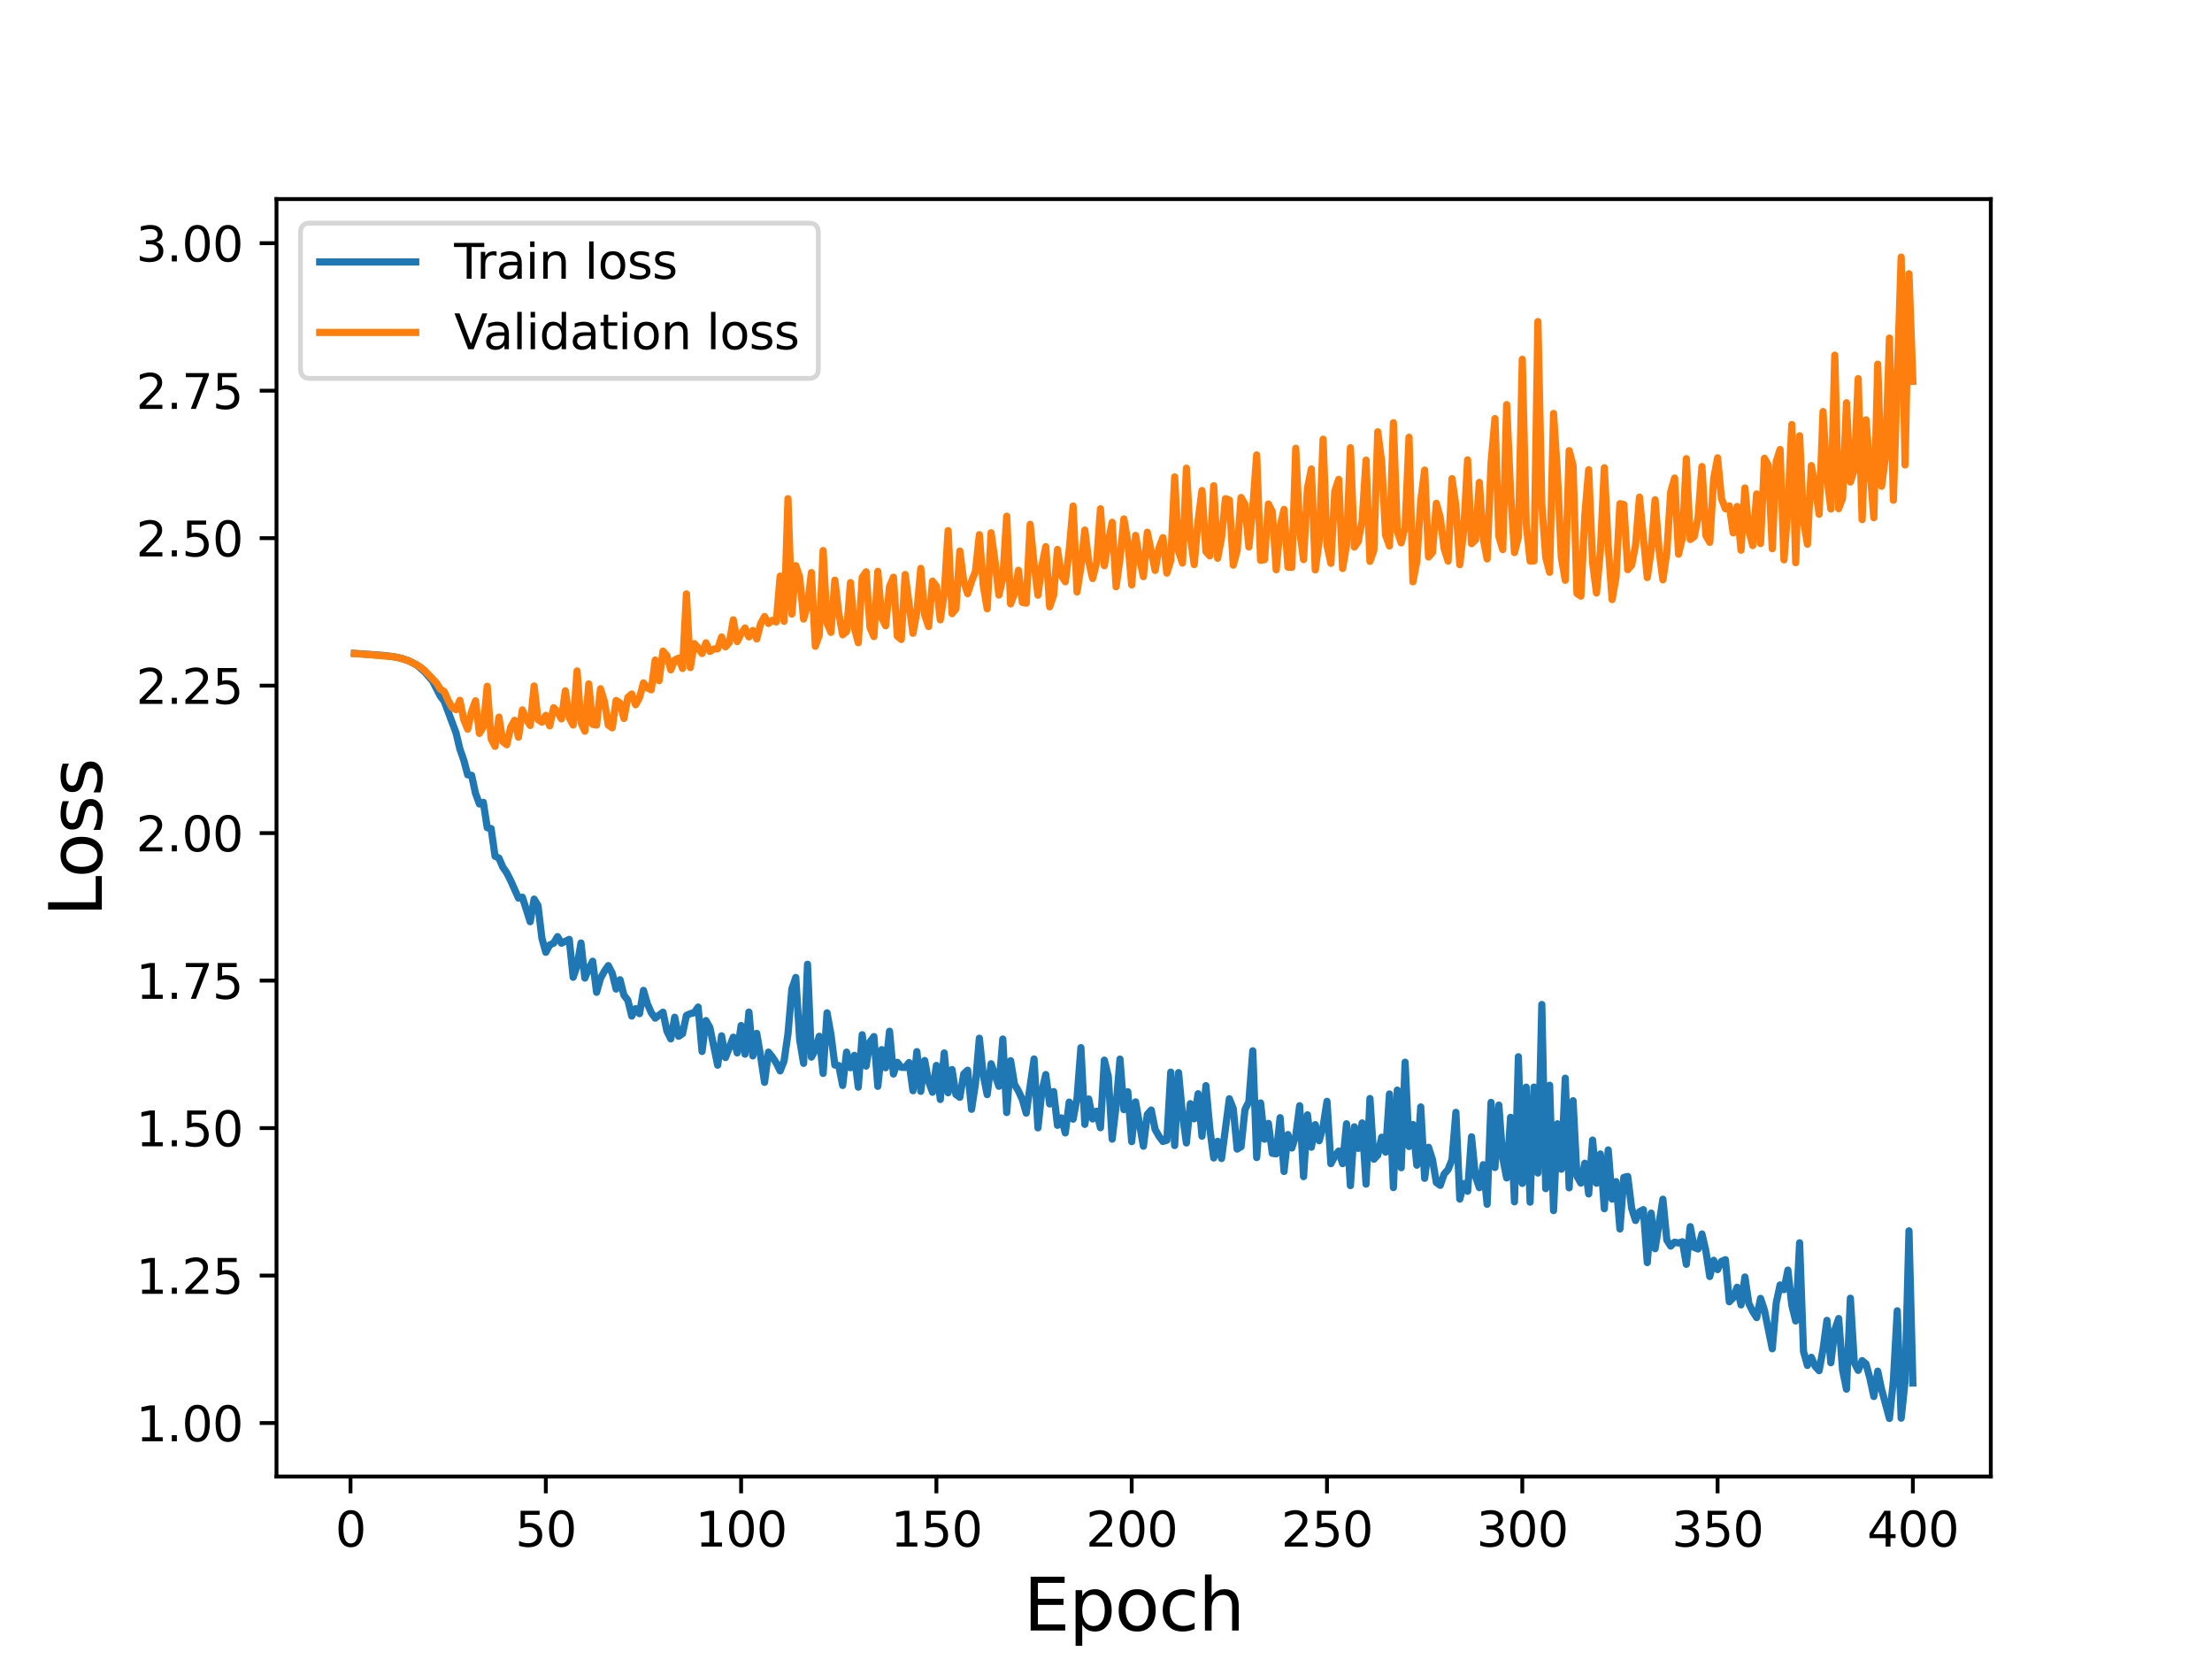 <?xml version="1.0" encoding="utf-8" standalone="no"?>
<!DOCTYPE svg PUBLIC "-//W3C//DTD SVG 1.1//EN"
  "http://www.w3.org/Graphics/SVG/1.1/DTD/svg11.dtd">
<svg height="345.6pt" version="1.1" viewBox="0 0 460.8 345.6" width="460.8pt" xmlns="http://www.w3.org/2000/svg" xmlns:xlink="http://www.w3.org/1999/xlink">
 <defs>
  <style type="text/css">*{stroke-linecap:butt;stroke-linejoin:round;}</style>
 </defs>
 <g id="figure_1">
  <g id="patch_1">
   <path d="M 0 345.6 
L 460.8 345.6 
L 460.8 0 
L 0 0 
z
" style="fill:#ffffff;"/>
  </g>
  <g id="axes_1">
   <g id="patch_2">
    <path d="M 57.6 307.584 
L 414.72 307.584 
L 414.72 41.472 
L 57.6 41.472 
z
" style="fill:#ffffff;"/>
   </g>
   <g id="matplotlib.axis_1">
    <g id="xtick_1">
     <g id="line2d_1">
      <defs>
       <path d="M 0 0 
L 0 3.5 
" id="m756704077f" style="stroke:#000000;stroke-width:0.8;"/>
      </defs>
      <g>
       <use style="stroke:#000000;stroke-width:0.8;" x="73.019" xlink:href="#m756704077f" y="307.584"/>
      </g>
     </g>
     <g id="text_1">
      <!-- 0 -->
      <g transform="translate(69.838 322.182)scale(0.1 -0.1)">
       <defs>
        <path d="M 2034 4250 
Q 1547 4250 1301 3770 
Q 1056 3291 1056 2328 
Q 1056 1369 1301 889 
Q 1547 409 2034 409 
Q 2525 409 2770 889 
Q 3016 1369 3016 2328 
Q 3016 3291 2770 3770 
Q 2525 4250 2034 4250 
z
M 2034 4750 
Q 2819 4750 3233 4129 
Q 3647 3509 3647 2328 
Q 3647 1150 3233 529 
Q 2819 -91 2034 -91 
Q 1250 -91 836 529 
Q 422 1150 422 2328 
Q 422 3509 836 4129 
Q 1250 4750 2034 4750 
z
" id="DejaVuSans-30" transform="scale(0.016)"/>
       </defs>
       <use xlink:href="#DejaVuSans-30"/>
      </g>
     </g>
    </g>
    <g id="xtick_2">
     <g id="line2d_2">
      <g>
       <use style="stroke:#000000;stroke-width:0.8;" x="113.703" xlink:href="#m756704077f" y="307.584"/>
      </g>
     </g>
     <g id="text_2">
      <!-- 50 -->
      <g transform="translate(107.34 322.182)scale(0.1 -0.1)">
       <defs>
        <path d="M 691 4666 
L 3169 4666 
L 3169 4134 
L 1269 4134 
L 1269 2991 
Q 1406 3038 1543 3061 
Q 1681 3084 1819 3084 
Q 2600 3084 3056 2656 
Q 3513 2228 3513 1497 
Q 3513 744 3044 326 
Q 2575 -91 1722 -91 
Q 1428 -91 1123 -41 
Q 819 9 494 109 
L 494 744 
Q 775 591 1075 516 
Q 1375 441 1709 441 
Q 2250 441 2565 725 
Q 2881 1009 2881 1497 
Q 2881 1984 2565 2268 
Q 2250 2553 1709 2553 
Q 1456 2553 1204 2497 
Q 953 2441 691 2322 
L 691 4666 
z
" id="DejaVuSans-35" transform="scale(0.016)"/>
       </defs>
       <use xlink:href="#DejaVuSans-35"/>
       <use x="63.623" xlink:href="#DejaVuSans-30"/>
      </g>
     </g>
    </g>
    <g id="xtick_3">
     <g id="line2d_3">
      <g>
       <use style="stroke:#000000;stroke-width:0.8;" x="154.386" xlink:href="#m756704077f" y="307.584"/>
      </g>
     </g>
     <g id="text_3">
      <!-- 100 -->
      <g transform="translate(144.842 322.182)scale(0.1 -0.1)">
       <defs>
        <path d="M 794 531 
L 1825 531 
L 1825 4091 
L 703 3866 
L 703 4441 
L 1819 4666 
L 2450 4666 
L 2450 531 
L 3481 531 
L 3481 0 
L 794 0 
L 794 531 
z
" id="DejaVuSans-31" transform="scale(0.016)"/>
       </defs>
       <use xlink:href="#DejaVuSans-31"/>
       <use x="63.623" xlink:href="#DejaVuSans-30"/>
       <use x="127.246" xlink:href="#DejaVuSans-30"/>
      </g>
     </g>
    </g>
    <g id="xtick_4">
     <g id="line2d_4">
      <g>
       <use style="stroke:#000000;stroke-width:0.8;" x="195.07" xlink:href="#m756704077f" y="307.584"/>
      </g>
     </g>
     <g id="text_4">
      <!-- 150 -->
      <g transform="translate(185.526 322.182)scale(0.1 -0.1)">
       <use xlink:href="#DejaVuSans-31"/>
       <use x="63.623" xlink:href="#DejaVuSans-35"/>
       <use x="127.246" xlink:href="#DejaVuSans-30"/>
      </g>
     </g>
    </g>
    <g id="xtick_5">
     <g id="line2d_5">
      <g>
       <use style="stroke:#000000;stroke-width:0.8;" x="235.753" xlink:href="#m756704077f" y="307.584"/>
      </g>
     </g>
     <g id="text_5">
      <!-- 200 -->
      <g transform="translate(226.209 322.182)scale(0.1 -0.1)">
       <defs>
        <path d="M 1228 531 
L 3431 531 
L 3431 0 
L 469 0 
L 469 531 
Q 828 903 1448 1529 
Q 2069 2156 2228 2338 
Q 2531 2678 2651 2914 
Q 2772 3150 2772 3378 
Q 2772 3750 2511 3984 
Q 2250 4219 1831 4219 
Q 1534 4219 1204 4116 
Q 875 4013 500 3803 
L 500 4441 
Q 881 4594 1212 4672 
Q 1544 4750 1819 4750 
Q 2544 4750 2975 4387 
Q 3406 4025 3406 3419 
Q 3406 3131 3298 2873 
Q 3191 2616 2906 2266 
Q 2828 2175 2409 1742 
Q 1991 1309 1228 531 
z
" id="DejaVuSans-32" transform="scale(0.016)"/>
       </defs>
       <use xlink:href="#DejaVuSans-32"/>
       <use x="63.623" xlink:href="#DejaVuSans-30"/>
       <use x="127.246" xlink:href="#DejaVuSans-30"/>
      </g>
     </g>
    </g>
    <g id="xtick_6">
     <g id="line2d_6">
      <g>
       <use style="stroke:#000000;stroke-width:0.8;" x="276.437" xlink:href="#m756704077f" y="307.584"/>
      </g>
     </g>
     <g id="text_6">
      <!-- 250 -->
      <g transform="translate(266.893 322.182)scale(0.1 -0.1)">
       <use xlink:href="#DejaVuSans-32"/>
       <use x="63.623" xlink:href="#DejaVuSans-35"/>
       <use x="127.246" xlink:href="#DejaVuSans-30"/>
      </g>
     </g>
    </g>
    <g id="xtick_7">
     <g id="line2d_7">
      <g>
       <use style="stroke:#000000;stroke-width:0.8;" x="317.12" xlink:href="#m756704077f" y="307.584"/>
      </g>
     </g>
     <g id="text_7">
      <!-- 300 -->
      <g transform="translate(307.576 322.182)scale(0.1 -0.1)">
       <defs>
        <path d="M 2597 2516 
Q 3050 2419 3304 2112 
Q 3559 1806 3559 1356 
Q 3559 666 3084 287 
Q 2609 -91 1734 -91 
Q 1441 -91 1130 -33 
Q 819 25 488 141 
L 488 750 
Q 750 597 1062 519 
Q 1375 441 1716 441 
Q 2309 441 2620 675 
Q 2931 909 2931 1356 
Q 2931 1769 2642 2001 
Q 2353 2234 1838 2234 
L 1294 2234 
L 1294 2753 
L 1863 2753 
Q 2328 2753 2575 2939 
Q 2822 3125 2822 3475 
Q 2822 3834 2567 4026 
Q 2313 4219 1838 4219 
Q 1578 4219 1281 4162 
Q 984 4106 628 3988 
L 628 4550 
Q 988 4650 1302 4700 
Q 1616 4750 1894 4750 
Q 2613 4750 3031 4423 
Q 3450 4097 3450 3541 
Q 3450 3153 3228 2886 
Q 3006 2619 2597 2516 
z
" id="DejaVuSans-33" transform="scale(0.016)"/>
       </defs>
       <use xlink:href="#DejaVuSans-33"/>
       <use x="63.623" xlink:href="#DejaVuSans-30"/>
       <use x="127.246" xlink:href="#DejaVuSans-30"/>
      </g>
     </g>
    </g>
    <g id="xtick_8">
     <g id="line2d_8">
      <g>
       <use style="stroke:#000000;stroke-width:0.8;" x="357.804" xlink:href="#m756704077f" y="307.584"/>
      </g>
     </g>
     <g id="text_8">
      <!-- 350 -->
      <g transform="translate(348.26 322.182)scale(0.1 -0.1)">
       <use xlink:href="#DejaVuSans-33"/>
       <use x="63.623" xlink:href="#DejaVuSans-35"/>
       <use x="127.246" xlink:href="#DejaVuSans-30"/>
      </g>
     </g>
    </g>
    <g id="xtick_9">
     <g id="line2d_9">
      <g>
       <use style="stroke:#000000;stroke-width:0.8;" x="398.487" xlink:href="#m756704077f" y="307.584"/>
      </g>
     </g>
     <g id="text_9">
      <!-- 400 -->
      <g transform="translate(388.944 322.182)scale(0.1 -0.1)">
       <defs>
        <path d="M 2419 4116 
L 825 1625 
L 2419 1625 
L 2419 4116 
z
M 2253 4666 
L 3047 4666 
L 3047 1625 
L 3713 1625 
L 3713 1100 
L 3047 1100 
L 3047 0 
L 2419 0 
L 2419 1100 
L 313 1100 
L 313 1709 
L 2253 4666 
z
" id="DejaVuSans-34" transform="scale(0.016)"/>
       </defs>
       <use xlink:href="#DejaVuSans-34"/>
       <use x="63.623" xlink:href="#DejaVuSans-30"/>
       <use x="127.246" xlink:href="#DejaVuSans-30"/>
      </g>
     </g>
    </g>
    <g id="text_10">
     <!-- Epoch -->
     <g transform="translate(213.194 339.66)scale(0.15 -0.15)">
      <defs>
       <path d="M 628 4666 
L 3578 4666 
L 3578 4134 
L 1259 4134 
L 1259 2753 
L 3481 2753 
L 3481 2222 
L 1259 2222 
L 1259 531 
L 3634 531 
L 3634 0 
L 628 0 
L 628 4666 
z
" id="DejaVuSans-45" transform="scale(0.016)"/>
       <path d="M 1159 525 
L 1159 -1331 
L 581 -1331 
L 581 3500 
L 1159 3500 
L 1159 2969 
Q 1341 3281 1617 3432 
Q 1894 3584 2278 3584 
Q 2916 3584 3314 3078 
Q 3713 2572 3713 1747 
Q 3713 922 3314 415 
Q 2916 -91 2278 -91 
Q 1894 -91 1617 61 
Q 1341 213 1159 525 
z
M 3116 1747 
Q 3116 2381 2855 2742 
Q 2594 3103 2138 3103 
Q 1681 3103 1420 2742 
Q 1159 2381 1159 1747 
Q 1159 1113 1420 752 
Q 1681 391 2138 391 
Q 2594 391 2855 752 
Q 3116 1113 3116 1747 
z
" id="DejaVuSans-70" transform="scale(0.016)"/>
       <path d="M 1959 3097 
Q 1497 3097 1228 2736 
Q 959 2375 959 1747 
Q 959 1119 1226 758 
Q 1494 397 1959 397 
Q 2419 397 2687 759 
Q 2956 1122 2956 1747 
Q 2956 2369 2687 2733 
Q 2419 3097 1959 3097 
z
M 1959 3584 
Q 2709 3584 3137 3096 
Q 3566 2609 3566 1747 
Q 3566 888 3137 398 
Q 2709 -91 1959 -91 
Q 1206 -91 779 398 
Q 353 888 353 1747 
Q 353 2609 779 3096 
Q 1206 3584 1959 3584 
z
" id="DejaVuSans-6f" transform="scale(0.016)"/>
       <path d="M 3122 3366 
L 3122 2828 
Q 2878 2963 2633 3030 
Q 2388 3097 2138 3097 
Q 1578 3097 1268 2742 
Q 959 2388 959 1747 
Q 959 1106 1268 751 
Q 1578 397 2138 397 
Q 2388 397 2633 464 
Q 2878 531 3122 666 
L 3122 134 
Q 2881 22 2623 -34 
Q 2366 -91 2075 -91 
Q 1284 -91 818 406 
Q 353 903 353 1747 
Q 353 2603 823 3093 
Q 1294 3584 2113 3584 
Q 2378 3584 2631 3529 
Q 2884 3475 3122 3366 
z
" id="DejaVuSans-63" transform="scale(0.016)"/>
       <path d="M 3513 2113 
L 3513 0 
L 2938 0 
L 2938 2094 
Q 2938 2591 2744 2837 
Q 2550 3084 2163 3084 
Q 1697 3084 1428 2787 
Q 1159 2491 1159 1978 
L 1159 0 
L 581 0 
L 581 4863 
L 1159 4863 
L 1159 2956 
Q 1366 3272 1645 3428 
Q 1925 3584 2291 3584 
Q 2894 3584 3203 3211 
Q 3513 2838 3513 2113 
z
" id="DejaVuSans-68" transform="scale(0.016)"/>
      </defs>
      <use xlink:href="#DejaVuSans-45"/>
      <use x="63.184" xlink:href="#DejaVuSans-70"/>
      <use x="126.66" xlink:href="#DejaVuSans-6f"/>
      <use x="187.842" xlink:href="#DejaVuSans-63"/>
      <use x="242.822" xlink:href="#DejaVuSans-68"/>
     </g>
    </g>
   </g>
   <g id="matplotlib.axis_2">
    <g id="ytick_1">
     <g id="line2d_10">
      <defs>
       <path d="M 0 0 
L -3.5 0 
" id="m50cf9c83ec" style="stroke:#000000;stroke-width:0.8;"/>
      </defs>
      <g>
       <use style="stroke:#000000;stroke-width:0.8;" x="57.6" xlink:href="#m50cf9c83ec" y="296.443"/>
      </g>
     </g>
     <g id="text_11">
      <!-- 1.00 -->
      <g transform="translate(28.334 300.242)scale(0.1 -0.1)">
       <defs>
        <path d="M 684 794 
L 1344 794 
L 1344 0 
L 684 0 
L 684 794 
z
" id="DejaVuSans-2e" transform="scale(0.016)"/>
       </defs>
       <use xlink:href="#DejaVuSans-31"/>
       <use x="63.623" xlink:href="#DejaVuSans-2e"/>
       <use x="95.41" xlink:href="#DejaVuSans-30"/>
       <use x="159.033" xlink:href="#DejaVuSans-30"/>
      </g>
     </g>
    </g>
    <g id="ytick_2">
     <g id="line2d_11">
      <g>
       <use style="stroke:#000000;stroke-width:0.8;" x="57.6" xlink:href="#m50cf9c83ec" y="265.721"/>
      </g>
     </g>
     <g id="text_12">
      <!-- 1.25 -->
      <g transform="translate(28.334 269.52)scale(0.1 -0.1)">
       <use xlink:href="#DejaVuSans-31"/>
       <use x="63.623" xlink:href="#DejaVuSans-2e"/>
       <use x="95.41" xlink:href="#DejaVuSans-32"/>
       <use x="159.033" xlink:href="#DejaVuSans-35"/>
      </g>
     </g>
    </g>
    <g id="ytick_3">
     <g id="line2d_12">
      <g>
       <use style="stroke:#000000;stroke-width:0.8;" x="57.6" xlink:href="#m50cf9c83ec" y="234.998"/>
      </g>
     </g>
     <g id="text_13">
      <!-- 1.50 -->
      <g transform="translate(28.334 238.797)scale(0.1 -0.1)">
       <use xlink:href="#DejaVuSans-31"/>
       <use x="63.623" xlink:href="#DejaVuSans-2e"/>
       <use x="95.41" xlink:href="#DejaVuSans-35"/>
       <use x="159.033" xlink:href="#DejaVuSans-30"/>
      </g>
     </g>
    </g>
    <g id="ytick_4">
     <g id="line2d_13">
      <g>
       <use style="stroke:#000000;stroke-width:0.8;" x="57.6" xlink:href="#m50cf9c83ec" y="204.275"/>
      </g>
     </g>
     <g id="text_14">
      <!-- 1.75 -->
      <g transform="translate(28.334 208.075)scale(0.1 -0.1)">
       <defs>
        <path d="M 525 4666 
L 3525 4666 
L 3525 4397 
L 1831 0 
L 1172 0 
L 2766 4134 
L 525 4134 
L 525 4666 
z
" id="DejaVuSans-37" transform="scale(0.016)"/>
       </defs>
       <use xlink:href="#DejaVuSans-31"/>
       <use x="63.623" xlink:href="#DejaVuSans-2e"/>
       <use x="95.41" xlink:href="#DejaVuSans-37"/>
       <use x="159.033" xlink:href="#DejaVuSans-35"/>
      </g>
     </g>
    </g>
    <g id="ytick_5">
     <g id="line2d_14">
      <g>
       <use style="stroke:#000000;stroke-width:0.8;" x="57.6" xlink:href="#m50cf9c83ec" y="173.553"/>
      </g>
     </g>
     <g id="text_15">
      <!-- 2.00 -->
      <g transform="translate(28.334 177.352)scale(0.1 -0.1)">
       <use xlink:href="#DejaVuSans-32"/>
       <use x="63.623" xlink:href="#DejaVuSans-2e"/>
       <use x="95.41" xlink:href="#DejaVuSans-30"/>
       <use x="159.033" xlink:href="#DejaVuSans-30"/>
      </g>
     </g>
    </g>
    <g id="ytick_6">
     <g id="line2d_15">
      <g>
       <use style="stroke:#000000;stroke-width:0.8;" x="57.6" xlink:href="#m50cf9c83ec" y="142.83"/>
      </g>
     </g>
     <g id="text_16">
      <!-- 2.25 -->
      <g transform="translate(28.334 146.63)scale(0.1 -0.1)">
       <use xlink:href="#DejaVuSans-32"/>
       <use x="63.623" xlink:href="#DejaVuSans-2e"/>
       <use x="95.41" xlink:href="#DejaVuSans-32"/>
       <use x="159.033" xlink:href="#DejaVuSans-35"/>
      </g>
     </g>
    </g>
    <g id="ytick_7">
     <g id="line2d_16">
      <g>
       <use style="stroke:#000000;stroke-width:0.8;" x="57.6" xlink:href="#m50cf9c83ec" y="112.108"/>
      </g>
     </g>
     <g id="text_17">
      <!-- 2.50 -->
      <g transform="translate(28.334 115.907)scale(0.1 -0.1)">
       <use xlink:href="#DejaVuSans-32"/>
       <use x="63.623" xlink:href="#DejaVuSans-2e"/>
       <use x="95.41" xlink:href="#DejaVuSans-35"/>
       <use x="159.033" xlink:href="#DejaVuSans-30"/>
      </g>
     </g>
    </g>
    <g id="ytick_8">
     <g id="line2d_17">
      <g>
       <use style="stroke:#000000;stroke-width:0.8;" x="57.6" xlink:href="#m50cf9c83ec" y="81.385"/>
      </g>
     </g>
     <g id="text_18">
      <!-- 2.75 -->
      <g transform="translate(28.334 85.184)scale(0.1 -0.1)">
       <use xlink:href="#DejaVuSans-32"/>
       <use x="63.623" xlink:href="#DejaVuSans-2e"/>
       <use x="95.41" xlink:href="#DejaVuSans-37"/>
       <use x="159.033" xlink:href="#DejaVuSans-35"/>
      </g>
     </g>
    </g>
    <g id="ytick_9">
     <g id="line2d_18">
      <g>
       <use style="stroke:#000000;stroke-width:0.8;" x="57.6" xlink:href="#m50cf9c83ec" y="50.663"/>
      </g>
     </g>
     <g id="text_19">
      <!-- 3.00 -->
      <g transform="translate(28.334 54.462)scale(0.1 -0.1)">
       <use xlink:href="#DejaVuSans-33"/>
       <use x="63.623" xlink:href="#DejaVuSans-2e"/>
       <use x="95.41" xlink:href="#DejaVuSans-30"/>
       <use x="159.033" xlink:href="#DejaVuSans-30"/>
      </g>
     </g>
    </g>
    <g id="text_20">
     <!-- Loss -->
     <g transform="translate(21.215 190.979)rotate(-90)scale(0.15 -0.15)">
      <defs>
       <path d="M 628 4666 
L 1259 4666 
L 1259 531 
L 3531 531 
L 3531 0 
L 628 0 
L 628 4666 
z
" id="DejaVuSans-4c" transform="scale(0.016)"/>
       <path d="M 2834 3397 
L 2834 2853 
Q 2591 2978 2328 3040 
Q 2066 3103 1784 3103 
Q 1356 3103 1142 2972 
Q 928 2841 928 2578 
Q 928 2378 1081 2264 
Q 1234 2150 1697 2047 
L 1894 2003 
Q 2506 1872 2764 1633 
Q 3022 1394 3022 966 
Q 3022 478 2636 193 
Q 2250 -91 1575 -91 
Q 1294 -91 989 -36 
Q 684 19 347 128 
L 347 722 
Q 666 556 975 473 
Q 1284 391 1588 391 
Q 1994 391 2212 530 
Q 2431 669 2431 922 
Q 2431 1156 2273 1281 
Q 2116 1406 1581 1522 
L 1381 1569 
Q 847 1681 609 1914 
Q 372 2147 372 2553 
Q 372 3047 722 3315 
Q 1072 3584 1716 3584 
Q 2034 3584 2315 3537 
Q 2597 3491 2834 3397 
z
" id="DejaVuSans-73" transform="scale(0.016)"/>
      </defs>
      <use xlink:href="#DejaVuSans-4c"/>
      <use x="53.963" xlink:href="#DejaVuSans-6f"/>
      <use x="115.145" xlink:href="#DejaVuSans-73"/>
      <use x="167.244" xlink:href="#DejaVuSans-73"/>
     </g>
    </g>
   </g>
   <g id="line2d_19">
    <path clip-path="url(#pb6a5a7fd7c)" d="M 73.833 136.108 
L 79.528 136.514 
L 81.969 136.796 
L 83.597 137.14 
L 85.224 137.692 
L 86.851 138.556 
L 88.479 139.968 
L 90.106 141.859 
L 91.733 145.018 
L 92.547 146.106 
L 94.988 152.627 
L 95.802 156.036 
L 96.616 158.365 
L 97.429 161.416 
L 98.243 161.519 
L 99.057 165.257 
L 99.87 167.481 
L 100.684 167.137 
L 101.498 172.423 
L 102.311 172.611 
L 103.125 178.376 
L 103.939 178.752 
L 104.752 180.655 
L 105.566 181.824 
L 106.38 183.432 
L 108.007 187.088 
L 108.821 186.906 
L 110.448 192.008 
L 111.262 187.307 
L 112.075 188.649 
L 112.889 195.447 
L 113.703 198.382 
L 114.516 196.851 
L 115.33 196.483 
L 116.144 195.116 
L 116.957 196.486 
L 118.585 195.694 
L 119.398 203.584 
L 120.212 201.241 
L 121.026 196.446 
L 121.839 203.749 
L 122.653 201.785 
L 123.467 200.239 
L 124.28 206.709 
L 125.094 203.835 
L 125.908 202.324 
L 126.721 201.152 
L 127.535 202.731 
L 128.349 206.035 
L 129.162 204.101 
L 129.976 207.319 
L 130.79 208.364 
L 131.603 211.664 
L 132.417 210.123 
L 133.231 211.166 
L 134.044 206.314 
L 134.858 209.097 
L 135.672 210.961 
L 136.485 212.097 
L 138.113 210.862 
L 138.926 214.79 
L 139.74 216.418 
L 140.554 211.906 
L 141.367 215.875 
L 142.181 215.341 
L 142.995 211.537 
L 143.808 211.165 
L 144.622 210.964 
L 145.436 209.793 
L 146.249 219.042 
L 147.063 212.602 
L 147.877 214.056 
L 149.504 221.901 
L 150.318 215.79 
L 151.131 220.306 
L 152.759 216.063 
L 153.572 219.339 
L 154.386 213.633 
L 155.2 219.608 
L 156.013 210.834 
L 156.827 219.966 
L 157.641 215.272 
L 158.454 220.03 
L 159.268 225.465 
L 160.082 219.181 
L 160.895 220.186 
L 161.709 221.44 
L 162.523 223.088 
L 163.336 221.01 
L 164.15 215.361 
L 164.964 205.996 
L 165.777 203.615 
L 166.591 216.632 
L 167.405 221.515 
L 168.219 200.875 
L 169.032 220.214 
L 169.846 218.696 
L 170.66 215.877 
L 171.473 223.613 
L 172.287 210.992 
L 173.101 215.468 
L 173.914 221.869 
L 174.728 221.976 
L 175.542 226.119 
L 176.355 219.177 
L 177.169 222.42 
L 177.983 219.855 
L 178.796 226.477 
L 179.61 215.555 
L 180.424 222.089 
L 181.237 217.045 
L 182.051 215.939 
L 182.865 226.306 
L 183.678 218.664 
L 184.492 222.432 
L 185.306 214.833 
L 186.119 223.737 
L 186.933 221.301 
L 187.747 222.328 
L 188.56 222.373 
L 189.374 221.348 
L 190.188 227.219 
L 191.001 219.071 
L 191.815 227.347 
L 192.629 220.926 
L 193.442 225.265 
L 194.256 227.534 
L 195.07 221.949 
L 195.883 229.042 
L 196.697 219.351 
L 197.511 227.638 
L 198.324 222.808 
L 199.138 228.004 
L 199.952 228.584 
L 200.765 223.709 
L 201.579 222.951 
L 202.393 231.085 
L 203.206 225.745 
L 204.02 216.285 
L 204.834 224.021 
L 205.647 228.027 
L 206.461 221.602 
L 208.088 226.296 
L 208.902 216.455 
L 209.716 231.757 
L 210.529 220.967 
L 211.343 225.897 
L 212.157 227.272 
L 212.97 229.041 
L 213.784 231.884 
L 215.411 220.604 
L 216.225 234.955 
L 217.039 227.318 
L 217.852 223.845 
L 218.666 229.978 
L 219.48 227.394 
L 220.293 234.427 
L 221.107 232.882 
L 221.921 236.005 
L 222.734 229.591 
L 223.548 233.139 
L 224.362 228.788 
L 225.175 218.244 
L 225.989 234.225 
L 226.803 228.944 
L 227.616 233.097 
L 228.43 231.48 
L 229.244 234.924 
L 230.057 220.847 
L 230.871 224.179 
L 231.685 237.305 
L 232.498 230.406 
L 233.312 220.631 
L 234.126 231.16 
L 234.939 227.427 
L 235.753 237.82 
L 236.567 229.544 
L 238.194 238.777 
L 239.008 232.15 
L 239.822 231.246 
L 240.635 235.281 
L 241.449 236.705 
L 242.263 237.784 
L 243.076 237.523 
L 243.89 223.342 
L 244.704 238.63 
L 245.517 223.443 
L 246.331 232.206 
L 247.145 238.1 
L 247.958 229.919 
L 248.772 233.066 
L 249.586 227.844 
L 250.399 236.702 
L 251.213 226.163 
L 252.027 235.154 
L 252.84 241.224 
L 253.654 237.762 
L 254.468 241.341 
L 256.095 228.891 
L 256.909 230.959 
L 257.722 239.376 
L 258.536 238.887 
L 259.35 231.14 
L 260.163 229.487 
L 260.977 218.9 
L 261.791 241.142 
L 262.604 229.762 
L 263.418 237.313 
L 264.232 234.034 
L 265.045 240.26 
L 265.859 240.367 
L 266.673 232.833 
L 267.486 244.036 
L 268.3 236.349 
L 269.114 239.147 
L 269.927 236.584 
L 270.741 230.343 
L 271.555 245.111 
L 272.368 232.243 
L 273.182 238.988 
L 273.996 234.289 
L 274.809 237.635 
L 275.623 234.695 
L 276.437 229.431 
L 277.25 242.407 
L 278.064 240.867 
L 278.878 239.786 
L 279.691 242.411 
L 280.505 234.107 
L 281.319 246.981 
L 282.132 234.735 
L 282.946 239.225 
L 283.76 233.931 
L 284.573 246.674 
L 285.387 228.844 
L 286.201 241.483 
L 287.014 240.627 
L 287.828 236.909 
L 288.642 240.007 
L 289.455 227.893 
L 290.269 247.396 
L 291.083 227.092 
L 291.896 243.262 
L 292.71 221.277 
L 293.524 238.833 
L 294.337 234.256 
L 295.151 242.728 
L 295.965 230.599 
L 296.778 245.466 
L 297.592 239.002 
L 298.406 241.54 
L 299.219 246.345 
L 300.033 246.928 
L 300.847 244.561 
L 301.66 243.649 
L 302.474 241.573 
L 303.288 231.724 
L 304.101 249.795 
L 304.915 246.562 
L 305.729 248.164 
L 306.543 236.818 
L 307.356 245 
L 308.17 247.413 
L 308.984 242.627 
L 309.797 250.874 
L 310.611 229.648 
L 311.425 243.207 
L 312.238 230.217 
L 313.052 241.27 
L 313.866 245.385 
L 314.679 232.763 
L 315.493 250.36 
L 316.307 220.137 
L 317.12 246.527 
L 317.934 226.474 
L 318.748 250.43 
L 319.561 226.466 
L 320.375 244.357 
L 321.189 209.255 
L 322.002 247.611 
L 322.816 226.077 
L 323.63 252.188 
L 324.443 234.111 
L 325.257 243.567 
L 326.071 224.604 
L 326.884 247.445 
L 327.698 229.301 
L 328.512 245.036 
L 329.325 246.466 
L 330.139 242.324 
L 330.953 248.72 
L 331.766 237.504 
L 332.58 246.491 
L 333.394 240.4 
L 334.207 251.802 
L 335.021 239.552 
L 335.835 249.801 
L 336.648 246.159 
L 337.462 256.017 
L 338.276 245.284 
L 339.089 245.086 
L 339.903 251.725 
L 340.717 254.25 
L 341.53 252.428 
L 342.344 251.992 
L 343.158 263.019 
L 343.971 252.715 
L 344.785 260.131 
L 346.412 249.818 
L 347.226 258.31 
L 348.04 259.579 
L 348.853 258.765 
L 349.667 258.939 
L 350.481 258.677 
L 351.294 263.376 
L 352.108 255.538 
L 352.922 259.861 
L 353.735 260.184 
L 354.549 257.065 
L 355.363 260.566 
L 356.176 265.926 
L 356.99 262.55 
L 357.804 264.48 
L 358.617 262.775 
L 359.431 262.414 
L 360.245 271.178 
L 361.058 270.35 
L 361.872 268.155 
L 362.686 271.831 
L 363.499 266.026 
L 364.313 271.547 
L 365.127 273.196 
L 365.94 274.486 
L 366.754 270.478 
L 367.568 272.945 
L 369.195 280.978 
L 370.009 271.474 
L 370.822 267.68 
L 371.636 268.652 
L 372.45 264.582 
L 373.263 271.866 
L 374.077 275.182 
L 374.891 258.898 
L 375.704 281.509 
L 376.518 284.443 
L 377.332 282.757 
L 378.146 284.644 
L 378.959 285.541 
L 379.773 281.051 
L 380.587 275.054 
L 381.4 283.887 
L 382.214 277.076 
L 383.028 274.678 
L 383.841 285.386 
L 384.655 289.385 
L 385.469 270.443 
L 386.282 283.854 
L 387.096 285.476 
L 387.91 283.443 
L 388.723 284.128 
L 389.537 287.125 
L 390.351 290.915 
L 391.164 285.641 
L 391.978 289.46 
L 393.605 295.488 
L 394.419 287.685 
L 395.233 273.065 
L 396.046 295.429 
L 396.86 287.77 
L 397.674 256.416 
L 398.487 288.103 
L 398.487 288.103 
" style="fill:none;stroke:#1f77b4;stroke-linecap:square;stroke-width:1.5;"/>
   </g>
   <g id="line2d_20">
    <path clip-path="url(#pb6a5a7fd7c)" d="M 73.833 136.156 
L 77.087 136.38 
L 81.969 136.811 
L 83.597 137.154 
L 85.224 137.692 
L 86.851 138.515 
L 87.665 139.038 
L 88.479 139.697 
L 90.92 142.269 
L 91.733 143.56 
L 92.547 144.067 
L 93.361 145.891 
L 94.174 147.406 
L 94.988 147.838 
L 95.802 145.891 
L 96.616 149.93 
L 97.429 151.896 
L 98.243 148.2 
L 99.057 145.992 
L 99.87 152.778 
L 100.684 151.395 
L 101.498 142.959 
L 102.311 153.939 
L 103.125 155.471 
L 103.939 149.393 
L 104.752 154.518 
L 105.566 155.138 
L 106.38 151.53 
L 107.193 150.058 
L 108.007 153.569 
L 108.821 147.889 
L 109.634 149.845 
L 110.448 151.122 
L 111.262 142.913 
L 112.075 149.902 
L 112.889 150.448 
L 113.703 149.025 
L 114.516 151.21 
L 115.33 147.43 
L 116.144 148.294 
L 116.957 149.764 
L 117.771 143.915 
L 118.585 149.56 
L 119.398 151.036 
L 120.212 139.771 
L 121.026 150.555 
L 121.839 152.315 
L 122.653 142.474 
L 123.467 150.907 
L 124.28 151.038 
L 125.094 143.481 
L 125.908 146.132 
L 126.721 151.061 
L 127.535 151.622 
L 128.349 145.928 
L 129.162 146.46 
L 129.976 149.672 
L 130.79 145.277 
L 131.603 144.576 
L 132.417 146.823 
L 133.231 145.293 
L 134.044 142.253 
L 134.858 143.312 
L 135.672 143.699 
L 136.485 137.504 
L 137.299 141.795 
L 138.113 135.648 
L 138.926 136.596 
L 139.74 139.539 
L 140.554 137.496 
L 141.367 137.102 
L 142.181 139.252 
L 142.995 123.723 
L 143.808 139.068 
L 144.622 134.072 
L 145.436 134.95 
L 146.249 136.136 
L 147.063 133.914 
L 147.877 135.707 
L 148.69 135.204 
L 149.504 135.161 
L 150.318 132.704 
L 151.131 134.749 
L 151.945 133.824 
L 152.759 129.113 
L 153.572 133.648 
L 154.386 132.04 
L 155.2 130.826 
L 156.013 132.673 
L 156.827 131.346 
L 157.641 133.106 
L 158.454 129.952 
L 159.268 128.442 
L 160.082 129.869 
L 160.895 129.231 
L 161.709 129.563 
L 162.523 120.017 
L 163.336 129.43 
L 164.15 103.888 
L 164.964 127.923 
L 165.777 117.837 
L 166.591 120.248 
L 167.405 128.963 
L 168.219 126.068 
L 169.032 119.282 
L 169.846 134.631 
L 170.66 132.326 
L 171.473 114.694 
L 172.287 129.808 
L 173.101 131.737 
L 173.914 120.864 
L 174.728 127.746 
L 175.542 132.24 
L 176.355 131.571 
L 177.169 121.365 
L 177.983 130.832 
L 178.796 133.896 
L 179.61 120.287 
L 180.424 119.122 
L 181.237 130.707 
L 182.051 132.606 
L 182.865 119.026 
L 183.678 128.658 
L 184.492 130.36 
L 185.306 122.195 
L 186.119 120.249 
L 186.933 132.523 
L 187.747 133.212 
L 188.56 119.682 
L 190.188 131.926 
L 191.001 127.501 
L 191.815 118.412 
L 192.629 128.097 
L 193.442 130.525 
L 194.256 121.066 
L 195.07 122.134 
L 195.883 129.125 
L 196.697 123.698 
L 197.511 110.543 
L 198.324 127.831 
L 199.138 126.836 
L 199.952 114.799 
L 200.765 121.128 
L 201.579 123.668 
L 202.393 121.122 
L 203.206 119.001 
L 204.02 111.388 
L 204.834 121.959 
L 205.647 126.819 
L 206.461 110.993 
L 207.275 116.881 
L 208.088 123.96 
L 208.902 120.51 
L 209.716 107.541 
L 210.529 125.803 
L 211.343 123.643 
L 212.157 118.803 
L 212.97 125.488 
L 213.784 125.644 
L 214.598 109.242 
L 215.411 117.456 
L 216.225 123.99 
L 217.039 117.849 
L 217.852 113.885 
L 218.666 126.411 
L 219.48 124.016 
L 220.293 114.467 
L 221.107 119.911 
L 221.921 121.189 
L 222.734 114.604 
L 223.548 105.417 
L 224.362 123.319 
L 225.175 118.092 
L 225.989 110.424 
L 226.803 117.014 
L 227.616 120.513 
L 228.43 117.232 
L 229.244 105.991 
L 230.057 117.849 
L 230.871 112.956 
L 231.685 108.811 
L 232.498 122.224 
L 233.312 116.431 
L 234.126 108.109 
L 234.939 112.819 
L 235.753 121.854 
L 236.567 111.536 
L 237.381 116.373 
L 238.194 120.127 
L 239.008 110.878 
L 240.635 118.834 
L 241.449 114.107 
L 242.263 112.003 
L 243.076 119.393 
L 243.89 116.781 
L 244.704 99.358 
L 245.517 114.872 
L 246.331 117.307 
L 247.145 97.533 
L 247.958 111.729 
L 248.772 117.611 
L 249.586 108.445 
L 250.399 102.187 
L 251.213 114.892 
L 252.027 115.804 
L 252.84 101.188 
L 253.654 116.303 
L 254.468 112.027 
L 255.281 103.878 
L 256.095 104.168 
L 256.909 117.741 
L 257.722 114.698 
L 258.536 103.641 
L 259.35 105.041 
L 260.163 113.938 
L 260.977 105.766 
L 261.791 94.779 
L 262.604 116.725 
L 263.418 116.585 
L 264.232 104.996 
L 265.045 106.604 
L 265.859 118.691 
L 266.673 109.711 
L 267.486 106.127 
L 268.3 118.132 
L 269.114 118.193 
L 269.927 93.384 
L 270.741 110.423 
L 271.555 116.58 
L 272.368 101.714 
L 273.182 97.706 
L 273.996 118.721 
L 274.809 112.685 
L 275.623 91.503 
L 276.437 113.619 
L 277.25 117.351 
L 278.064 102.319 
L 278.878 99.866 
L 279.691 118.427 
L 280.505 113.576 
L 281.319 93.273 
L 282.132 113.958 
L 282.946 112.83 
L 283.76 108.364 
L 284.573 95.861 
L 285.387 116.941 
L 286.201 114.673 
L 287.014 89.954 
L 287.828 96.231 
L 288.642 111.464 
L 289.455 113.743 
L 290.269 88.066 
L 291.083 110.71 
L 291.896 113.096 
L 292.71 109.843 
L 293.524 91.083 
L 294.337 121.199 
L 295.151 116.962 
L 295.965 104.373 
L 296.778 97.928 
L 297.592 116.032 
L 298.406 115.1 
L 299.219 104.854 
L 300.033 107.837 
L 300.847 114.279 
L 301.66 116.885 
L 302.474 99.709 
L 303.288 105.388 
L 304.101 117.631 
L 304.915 110.511 
L 305.729 95.805 
L 306.543 113.256 
L 307.356 112.466 
L 308.17 100.491 
L 308.984 112.177 
L 309.797 116.44 
L 310.611 96.533 
L 311.425 87.205 
L 312.238 111.719 
L 313.052 114.488 
L 313.866 84.295 
L 314.679 102.383 
L 315.493 115.11 
L 316.307 111.87 
L 317.12 74.847 
L 317.934 109.161 
L 318.748 116.891 
L 319.561 116.853 
L 320.375 66.994 
L 321.189 104.965 
L 322.002 116.083 
L 322.816 119.222 
L 323.63 86.135 
L 324.443 98.768 
L 325.257 116.182 
L 326.071 120.878 
L 326.884 93.885 
L 327.698 96.958 
L 328.512 123.631 
L 329.325 124.188 
L 330.139 107.47 
L 330.953 97.868 
L 331.766 117.245 
L 332.58 123.527 
L 333.394 114.752 
L 334.207 97.443 
L 335.021 113.82 
L 335.835 124.904 
L 336.648 120.308 
L 337.462 104.924 
L 338.276 105.107 
L 339.089 118.671 
L 339.903 117.722 
L 340.717 113.595 
L 341.53 103.572 
L 343.158 120.319 
L 343.971 114.628 
L 344.785 104.116 
L 345.599 114.559 
L 346.412 120.793 
L 347.226 115.108 
L 348.04 102.454 
L 348.853 99.589 
L 349.667 115.443 
L 350.481 112.065 
L 351.294 95.55 
L 352.108 112.38 
L 352.922 111.819 
L 353.735 107.9 
L 354.549 97.194 
L 355.363 111.533 
L 356.176 112.98 
L 356.99 99.708 
L 357.804 95.378 
L 358.617 103.846 
L 359.431 105.984 
L 360.245 105.384 
L 361.058 111.007 
L 361.872 105.512 
L 362.686 114.614 
L 363.499 101.658 
L 364.313 110.471 
L 365.127 113.647 
L 365.94 102.903 
L 366.754 113.233 
L 367.568 95.471 
L 368.381 96.963 
L 369.195 114.314 
L 370.009 96.197 
L 370.822 93.637 
L 371.636 116.625 
L 372.45 105.821 
L 373.263 88.44 
L 374.077 117.222 
L 374.891 90.779 
L 375.704 108.458 
L 376.518 113.369 
L 377.332 96.994 
L 378.146 101.523 
L 378.959 107.12 
L 379.773 85.74 
L 380.587 99.444 
L 381.4 106.039 
L 382.214 73.99 
L 383.028 105.967 
L 383.841 103.801 
L 384.655 83.896 
L 385.469 100.406 
L 386.282 97.842 
L 387.096 78.874 
L 387.91 108.246 
L 388.723 87.464 
L 390.351 107.839 
L 391.164 75.86 
L 391.978 101.294 
L 392.792 94.955 
L 393.605 70.43 
L 394.419 104.198 
L 396.046 53.568 
L 396.86 96.856 
L 397.674 57.034 
L 398.487 79.433 
L 398.487 79.433 
" style="fill:none;stroke:#ff7f0e;stroke-linecap:square;stroke-width:1.5;"/>
   </g>
   <g id="patch_3">
    <path d="M 57.6 307.584 
L 57.6 41.472 
" style="fill:none;stroke:#000000;stroke-linecap:square;stroke-linejoin:miter;stroke-width:0.8;"/>
   </g>
   <g id="patch_4">
    <path d="M 414.72 307.584 
L 414.72 41.472 
" style="fill:none;stroke:#000000;stroke-linecap:square;stroke-linejoin:miter;stroke-width:0.8;"/>
   </g>
   <g id="patch_5">
    <path d="M 57.6 307.584 
L 414.72 307.584 
" style="fill:none;stroke:#000000;stroke-linecap:square;stroke-linejoin:miter;stroke-width:0.8;"/>
   </g>
   <g id="patch_6">
    <path d="M 57.6 41.472 
L 414.72 41.472 
" style="fill:none;stroke:#000000;stroke-linecap:square;stroke-linejoin:miter;stroke-width:0.8;"/>
   </g>
   <g id="legend_1">
    <g id="patch_7">
     <path d="M 64.6 78.828 
L 168.475 78.828 
Q 170.475 78.828 170.475 76.828 
L 170.475 48.472 
Q 170.475 46.472 168.475 46.472 
L 64.6 46.472 
Q 62.6 46.472 62.6 48.472 
L 62.6 76.828 
Q 62.6 78.828 64.6 78.828 
z
" style="fill:#ffffff;opacity:0.8;stroke:#cccccc;stroke-linejoin:miter;"/>
    </g>
    <g id="line2d_21">
     <path d="M 66.6 54.57 
L 86.6 54.57 
" style="fill:none;stroke:#1f77b4;stroke-linecap:square;stroke-width:1.5;"/>
    </g>
    <g id="line2d_22"/>
    <g id="text_21">
     <!-- Train loss -->
     <g transform="translate(94.6 58.07)scale(0.1 -0.1)">
      <defs>
       <path d="M -19 4666 
L 3928 4666 
L 3928 4134 
L 2272 4134 
L 2272 0 
L 1638 0 
L 1638 4134 
L -19 4134 
L -19 4666 
z
" id="DejaVuSans-54" transform="scale(0.016)"/>
       <path d="M 2631 2963 
Q 2534 3019 2420 3045 
Q 2306 3072 2169 3072 
Q 1681 3072 1420 2755 
Q 1159 2438 1159 1844 
L 1159 0 
L 581 0 
L 581 3500 
L 1159 3500 
L 1159 2956 
Q 1341 3275 1631 3429 
Q 1922 3584 2338 3584 
Q 2397 3584 2469 3576 
Q 2541 3569 2628 3553 
L 2631 2963 
z
" id="DejaVuSans-72" transform="scale(0.016)"/>
       <path d="M 2194 1759 
Q 1497 1759 1228 1600 
Q 959 1441 959 1056 
Q 959 750 1161 570 
Q 1363 391 1709 391 
Q 2188 391 2477 730 
Q 2766 1069 2766 1631 
L 2766 1759 
L 2194 1759 
z
M 3341 1997 
L 3341 0 
L 2766 0 
L 2766 531 
Q 2569 213 2275 61 
Q 1981 -91 1556 -91 
Q 1019 -91 701 211 
Q 384 513 384 1019 
Q 384 1609 779 1909 
Q 1175 2209 1959 2209 
L 2766 2209 
L 2766 2266 
Q 2766 2663 2505 2880 
Q 2244 3097 1772 3097 
Q 1472 3097 1187 3025 
Q 903 2953 641 2809 
L 641 3341 
Q 956 3463 1253 3523 
Q 1550 3584 1831 3584 
Q 2591 3584 2966 3190 
Q 3341 2797 3341 1997 
z
" id="DejaVuSans-61" transform="scale(0.016)"/>
       <path d="M 603 3500 
L 1178 3500 
L 1178 0 
L 603 0 
L 603 3500 
z
M 603 4863 
L 1178 4863 
L 1178 4134 
L 603 4134 
L 603 4863 
z
" id="DejaVuSans-69" transform="scale(0.016)"/>
       <path d="M 3513 2113 
L 3513 0 
L 2938 0 
L 2938 2094 
Q 2938 2591 2744 2837 
Q 2550 3084 2163 3084 
Q 1697 3084 1428 2787 
Q 1159 2491 1159 1978 
L 1159 0 
L 581 0 
L 581 3500 
L 1159 3500 
L 1159 2956 
Q 1366 3272 1645 3428 
Q 1925 3584 2291 3584 
Q 2894 3584 3203 3211 
Q 3513 2838 3513 2113 
z
" id="DejaVuSans-6e" transform="scale(0.016)"/>
       <path id="DejaVuSans-20" transform="scale(0.016)"/>
       <path d="M 603 4863 
L 1178 4863 
L 1178 0 
L 603 0 
L 603 4863 
z
" id="DejaVuSans-6c" transform="scale(0.016)"/>
      </defs>
      <use xlink:href="#DejaVuSans-54"/>
      <use x="46.334" xlink:href="#DejaVuSans-72"/>
      <use x="87.447" xlink:href="#DejaVuSans-61"/>
      <use x="148.727" xlink:href="#DejaVuSans-69"/>
      <use x="176.51" xlink:href="#DejaVuSans-6e"/>
      <use x="239.889" xlink:href="#DejaVuSans-20"/>
      <use x="271.676" xlink:href="#DejaVuSans-6c"/>
      <use x="299.459" xlink:href="#DejaVuSans-6f"/>
      <use x="360.641" xlink:href="#DejaVuSans-73"/>
      <use x="412.74" xlink:href="#DejaVuSans-73"/>
     </g>
    </g>
    <g id="line2d_23">
     <path d="M 66.6 69.249 
L 86.6 69.249 
" style="fill:none;stroke:#ff7f0e;stroke-linecap:square;stroke-width:1.5;"/>
    </g>
    <g id="line2d_24"/>
    <g id="text_22">
     <!-- Validation loss -->
     <g transform="translate(94.6 72.749)scale(0.1 -0.1)">
      <defs>
       <path d="M 1831 0 
L 50 4666 
L 709 4666 
L 2188 738 
L 3669 4666 
L 4325 4666 
L 2547 0 
L 1831 0 
z
" id="DejaVuSans-56" transform="scale(0.016)"/>
       <path d="M 2906 2969 
L 2906 4863 
L 3481 4863 
L 3481 0 
L 2906 0 
L 2906 525 
Q 2725 213 2448 61 
Q 2172 -91 1784 -91 
Q 1150 -91 751 415 
Q 353 922 353 1747 
Q 353 2572 751 3078 
Q 1150 3584 1784 3584 
Q 2172 3584 2448 3432 
Q 2725 3281 2906 2969 
z
M 947 1747 
Q 947 1113 1208 752 
Q 1469 391 1925 391 
Q 2381 391 2643 752 
Q 2906 1113 2906 1747 
Q 2906 2381 2643 2742 
Q 2381 3103 1925 3103 
Q 1469 3103 1208 2742 
Q 947 2381 947 1747 
z
" id="DejaVuSans-64" transform="scale(0.016)"/>
       <path d="M 1172 4494 
L 1172 3500 
L 2356 3500 
L 2356 3053 
L 1172 3053 
L 1172 1153 
Q 1172 725 1289 603 
Q 1406 481 1766 481 
L 2356 481 
L 2356 0 
L 1766 0 
Q 1100 0 847 248 
Q 594 497 594 1153 
L 594 3053 
L 172 3053 
L 172 3500 
L 594 3500 
L 594 4494 
L 1172 4494 
z
" id="DejaVuSans-74" transform="scale(0.016)"/>
      </defs>
      <use xlink:href="#DejaVuSans-56"/>
      <use x="60.658" xlink:href="#DejaVuSans-61"/>
      <use x="121.938" xlink:href="#DejaVuSans-6c"/>
      <use x="149.721" xlink:href="#DejaVuSans-69"/>
      <use x="177.504" xlink:href="#DejaVuSans-64"/>
      <use x="240.98" xlink:href="#DejaVuSans-61"/>
      <use x="302.26" xlink:href="#DejaVuSans-74"/>
      <use x="341.469" xlink:href="#DejaVuSans-69"/>
      <use x="369.252" xlink:href="#DejaVuSans-6f"/>
      <use x="430.434" xlink:href="#DejaVuSans-6e"/>
      <use x="493.812" xlink:href="#DejaVuSans-20"/>
      <use x="525.6" xlink:href="#DejaVuSans-6c"/>
      <use x="553.383" xlink:href="#DejaVuSans-6f"/>
      <use x="614.564" xlink:href="#DejaVuSans-73"/>
      <use x="666.664" xlink:href="#DejaVuSans-73"/>
     </g>
    </g>
   </g>
  </g>
 </g>
 <defs>
  <clipPath id="pb6a5a7fd7c">
   <rect height="266.112" width="357.12" x="57.6" y="41.472"/>
  </clipPath>
 </defs>
</svg>
